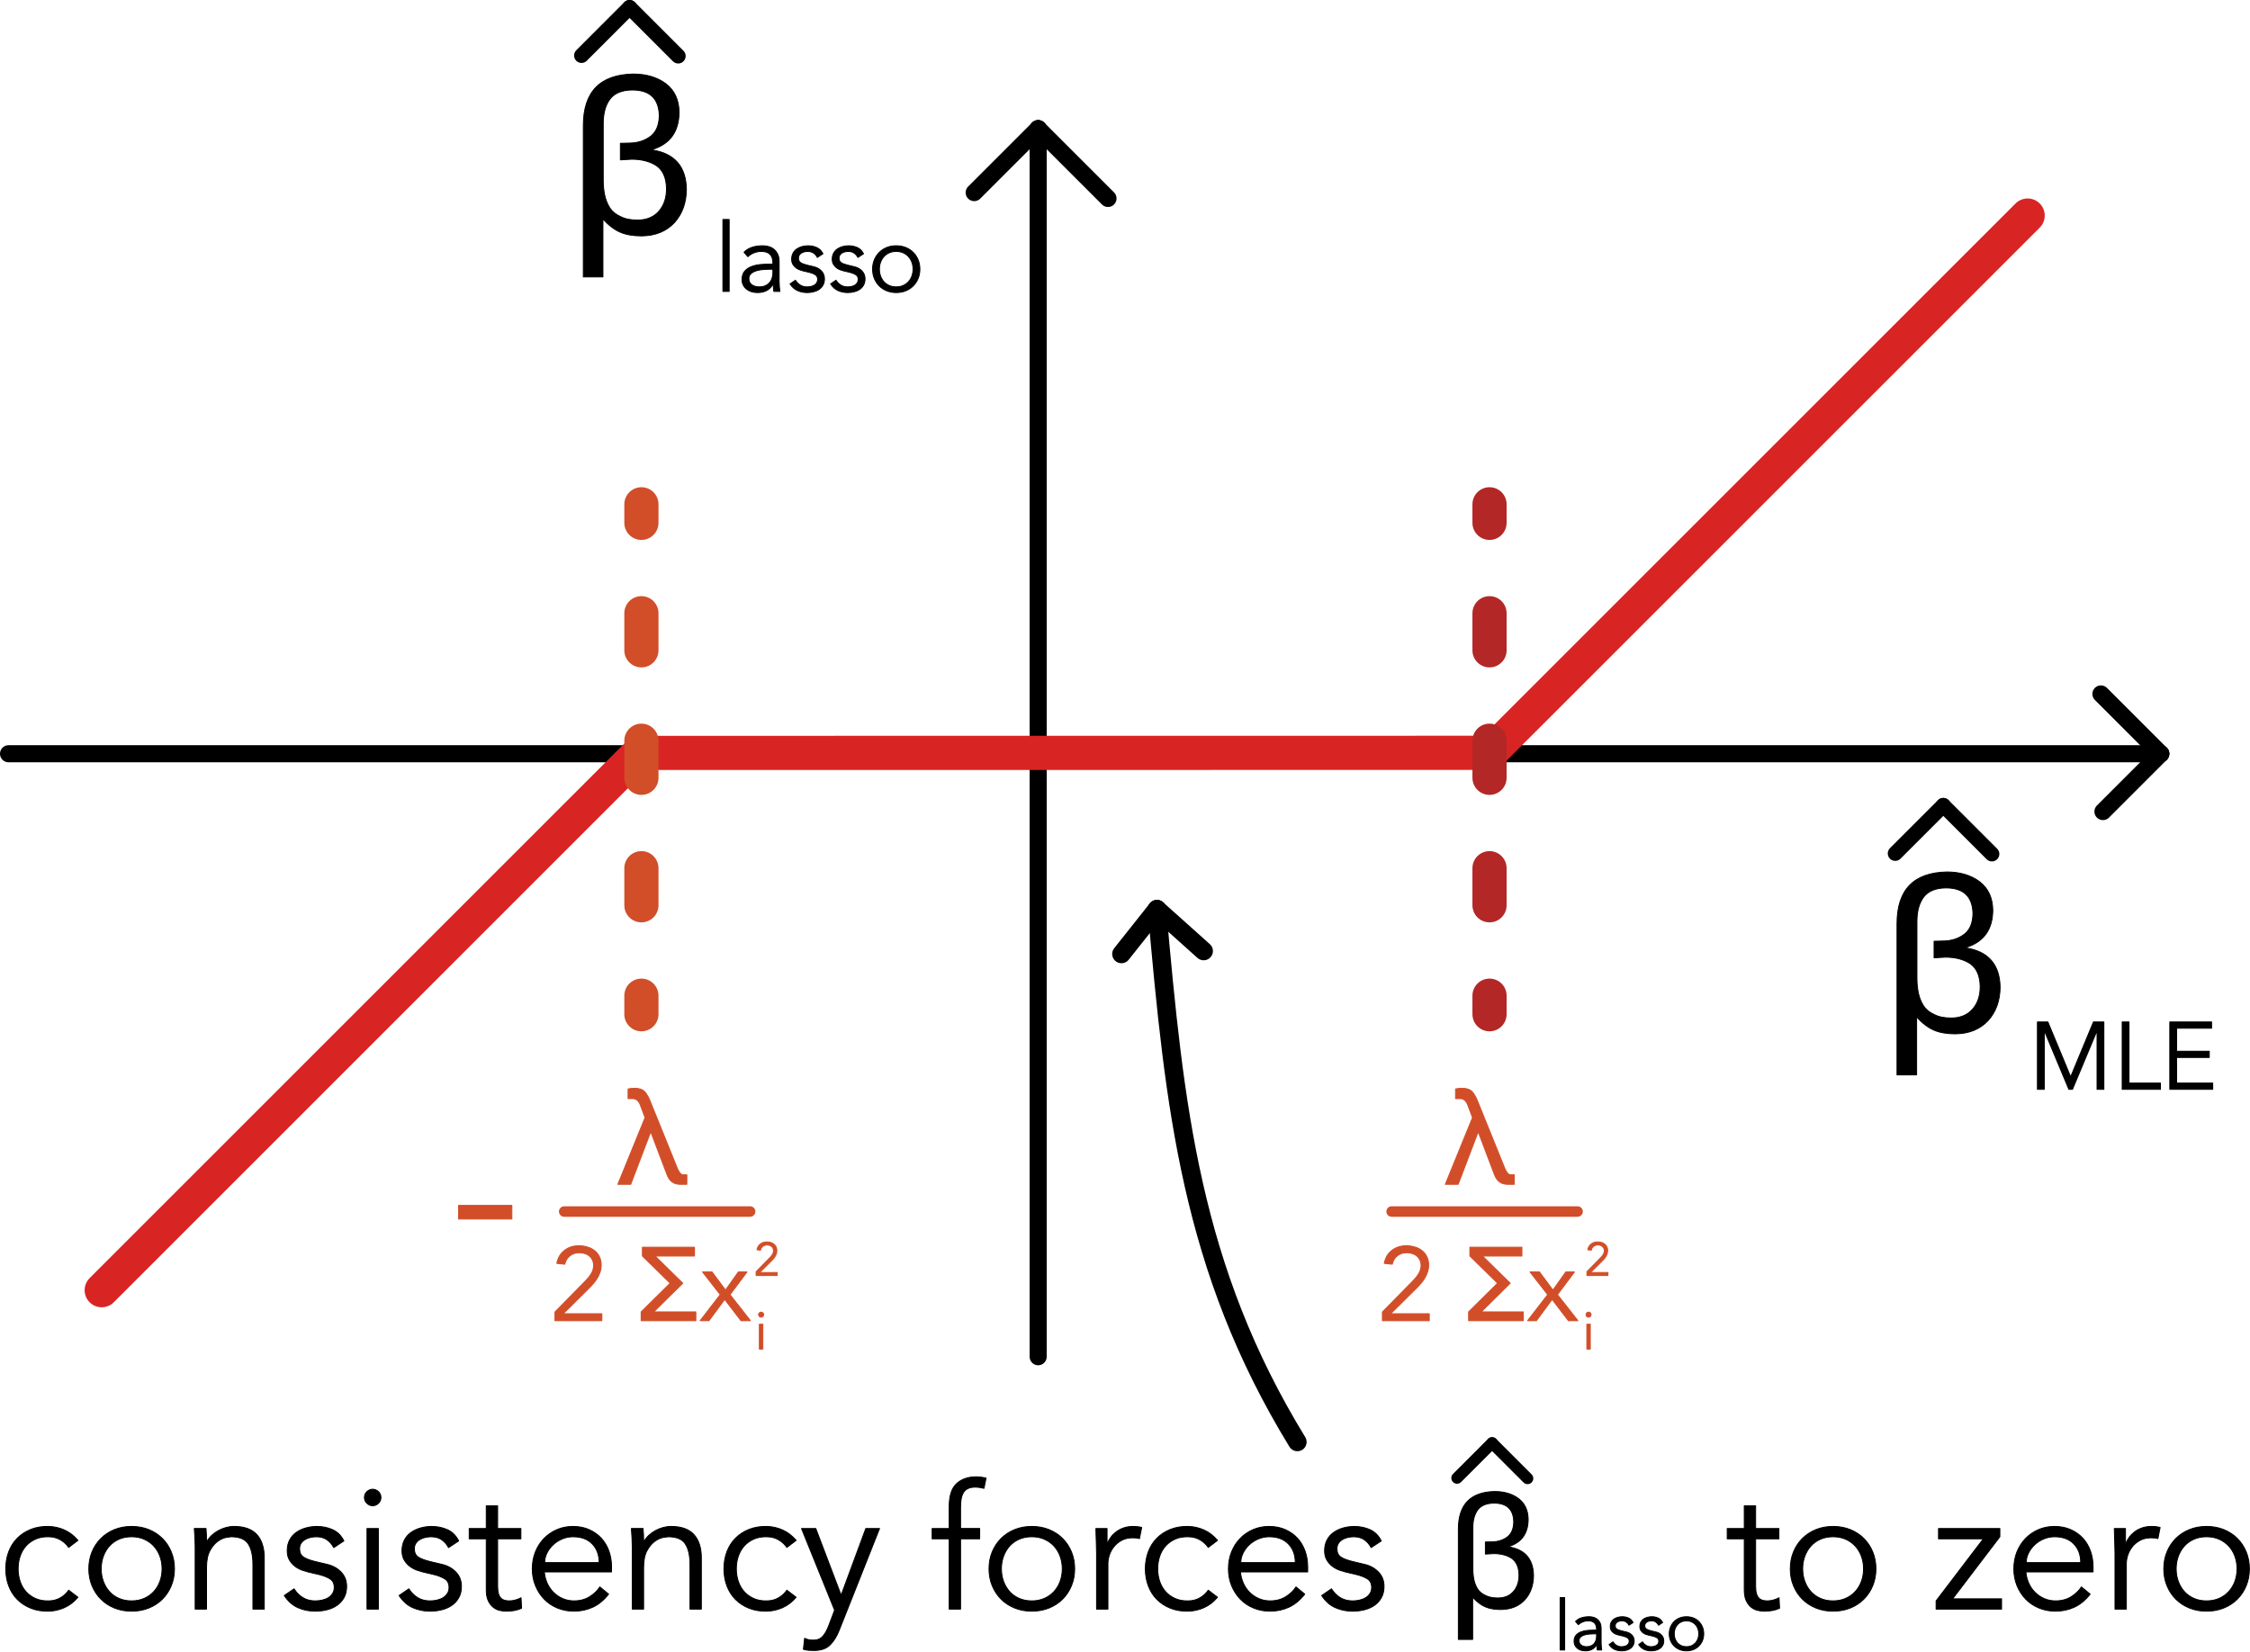 <?xml version="1.0" encoding="UTF-8" standalone="no"?>
<!DOCTYPE svg PUBLIC "-//W3C//DTD SVG 1.1//EN" "http://www.w3.org/Graphics/SVG/1.1/DTD/svg11.dtd">
<svg width="100%" height="100%" viewBox="0 0 2480 1821" version="1.1" xmlns="http://www.w3.org/2000/svg" xmlns:xlink="http://www.w3.org/1999/xlink" xml:space="preserve" xmlns:serif="http://www.serif.com/" style="fill-rule:evenodd;clip-rule:evenodd;stroke-linecap:round;stroke-linejoin:round;stroke-miterlimit:1.5;">
    <path d="M1144.29,1495.79l-0,-1353.97" style="fill:none;stroke:black;stroke-width:18.84px;"/>
    <path d="M1144.29,141.818l-70.509,70.509" style="fill:none;stroke:black;stroke-width:18.84px;"/>
    <path d="M1144.29,141.818l76.963,76.963" style="fill:none;stroke:black;stroke-width:18.84px;"/>
    <path d="M9.418,831.007l2372.24,-0" style="fill:none;stroke:black;stroke-width:18.84px;"/>
    <path d="M2381.65,831.007l-65.955,-65.955" style="fill:none;stroke:black;stroke-width:18.84px;"/>
    <path d="M2381.65,831.007l-63.732,63.731" style="fill:none;stroke:black;stroke-width:18.84px;"/>
    <path d="M112.105,1422.42l592.339,-592.339" style="fill:none;stroke:rgb(217,36,36);stroke-width:37.67px;"/>
    <path d="M1642.57,829.988l592.339,-592.339" style="fill:none;stroke:rgb(217,36,36);stroke-width:37.67px;"/>
    <path d="M704.444,830.083l938.121,-0.095" style="fill:none;stroke:rgb(217,36,36);stroke-width:37.67px;"/>
    <path d="M2112.55,1185.05l-21.612,0l-0,-166.717c-0,-37.286 18.326,-56.286 54.979,-56.998c14.408,-0 26.401,3.562 35.98,10.687c9.578,7.362 14.447,17.851 14.605,31.467c-0.158,21.375 -10.054,35.07 -29.686,41.086l-0,0.475c24.778,3.879 37.365,18.366 37.761,43.461c-0.158,14.803 -4.552,26.994 -13.181,36.573c-8.945,9.658 -21.018,14.566 -36.217,14.725c-9.262,-0 -17.06,-1.346 -23.393,-4.038c-6.491,-2.77 -12.903,-7.639 -19.236,-14.605l-0,63.884Zm0.356,-106.276c-0,5.699 0.554,11.162 1.662,16.386c1.108,4.988 2.969,9.579 5.581,13.775c2.771,4.116 6.65,7.283 11.637,9.5c4.908,2.612 11.162,3.918 18.762,3.918c10.212,0 18.168,-3.325 23.868,-9.974c5.462,-6.334 8.193,-14.527 8.193,-24.581c-0.158,-11.953 -3.879,-20.463 -11.162,-25.53c-7.283,-4.67 -16.347,-7.006 -27.193,-7.006c-4.116,0.159 -8.272,0.396 -12.468,0.713l0,-18.287c3.563,-0 6.967,-0.079 10.212,-0.238c9.104,-0.158 16.822,-2.651 23.156,-7.48c6.174,-4.75 9.341,-12.39 9.499,-22.918c-0.475,-18.762 -10.449,-28.143 -29.924,-28.143c-11.241,0.159 -19.355,3.483 -24.342,9.975c-4.988,6.65 -7.481,15.635 -7.481,26.955l-0,62.935Z" style="fill-rule:nonzero;stroke:black;stroke-width:1px;stroke-linecap:butt;stroke-miterlimit:2;"/>
    <path d="M664.56,305.332l-21.611,0l-0,-166.718c-0,-37.286 18.326,-56.285 54.978,-56.997c14.408,-0 26.401,3.562 35.98,10.687c9.579,7.362 14.447,17.851 14.606,31.467c-0.159,21.374 -10.054,35.069 -29.686,41.086l-0,0.475c24.778,3.879 37.365,18.366 37.76,43.46c-0.158,14.804 -4.551,26.995 -13.18,36.574c-8.946,9.658 -21.018,14.566 -36.217,14.724c-9.263,0 -17.06,-1.346 -23.393,-4.037c-6.492,-2.771 -12.904,-7.639 -19.237,-14.606l0,63.885Zm0.356,-106.277c0,5.7 0.555,11.162 1.663,16.387c1.108,4.987 2.968,9.579 5.581,13.775c2.771,4.116 6.65,7.283 11.637,9.499c4.908,2.613 11.162,3.919 18.762,3.919c10.212,-0 18.167,-3.325 23.867,-9.975c5.463,-6.333 8.194,-14.526 8.194,-24.58c-0.159,-11.954 -3.879,-20.464 -11.162,-25.53c-7.283,-4.671 -16.348,-7.006 -27.193,-7.006c-4.116,0.158 -8.273,0.396 -12.468,0.712l-0,-18.286c3.562,-0 6.966,-0.08 10.212,-0.238c9.104,-0.158 16.822,-2.652 23.155,-7.481c6.175,-4.75 9.341,-12.389 9.5,-22.918c-0.475,-18.761 -10.45,-28.142 -29.924,-28.142c-11.241,0.158 -19.355,3.483 -24.343,9.974c-4.987,6.65 -7.481,15.635 -7.481,26.956l0,62.934Z" style="fill-rule:nonzero;stroke:black;stroke-width:1px;stroke-linecap:butt;stroke-miterlimit:2;"/>
    <path d="M1623.19,1807.48l-15.757,-0l0,-121.554c0,-27.185 13.362,-41.037 40.085,-41.556c10.505,-0 19.249,2.597 26.233,7.792c6.984,5.367 10.533,13.015 10.649,22.942c-0.116,15.584 -7.33,25.569 -21.644,29.956l-0,0.346c18.065,2.828 27.242,13.391 27.531,31.687c-0.115,10.793 -3.319,19.682 -9.61,26.666c-6.522,7.041 -15.324,10.62 -26.406,10.735c-6.753,0 -12.438,-0.981 -17.055,-2.943c-4.733,-2.02 -9.408,-5.57 -14.026,-10.649l0,46.578Zm0.26,-77.486c-0,4.156 0.404,8.138 1.212,11.947c0.808,3.637 2.164,6.984 4.069,10.043c2.02,3.002 4.848,5.31 8.485,6.926c3.578,1.905 8.138,2.857 13.679,2.857c7.445,0 13.246,-2.424 17.402,-7.272c3.982,-4.617 5.973,-10.591 5.973,-17.921c-0.115,-8.716 -2.828,-14.92 -8.138,-18.614c-5.31,-3.406 -11.919,-5.108 -19.826,-5.108c-3.001,0.115 -6.031,0.288 -9.09,0.519l-0,-13.333c2.597,0 5.079,-0.057 7.445,-0.173c6.638,-0.115 12.265,-1.933 16.883,-5.454c4.502,-3.463 6.81,-9.033 6.926,-16.709c-0.347,-13.679 -7.619,-20.519 -21.818,-20.519c-8.195,0.115 -14.112,2.54 -17.748,7.272c-3.636,4.849 -5.454,11.4 -5.454,19.653l-0,45.886Z" style="fill-rule:nonzero;stroke:black;stroke-width:1px;stroke-linecap:butt;stroke-miterlimit:2;"/>
    <path d="M2088.96,940.907l52.982,-52.983" style="fill:none;stroke:black;stroke-width:16.42px;"/>
    <path d="M640.976,61.191l52.983,-52.983" style="fill:none;stroke:black;stroke-width:16.42px;"/>
    <path d="M1606,1629.47l38.63,-38.629" style="fill:none;stroke:black;stroke-width:12.66px;"/>
    <path d="M2141.94,887.924l53.582,53.582" style="fill:none;stroke:black;stroke-width:16.42px;"/>
    <path d="M693.959,8.208l53.581,53.581" style="fill:none;stroke:black;stroke-width:16.42px;"/>
    <path d="M1644.63,1590.85l39.066,39.066" style="fill:none;stroke:black;stroke-width:12.66px;"/>
    <path d="M2282.33,1187.17l25.084,-60.453l11.545,0l-0,74.307l-7.557,-0l0,-64.231l-0.21,-0l-26.867,64.231l-3.989,-0l-26.868,-64.231l-0.21,-0l0,64.231l-7.556,-0l-0,-74.307l11.545,0l25.083,60.453Z" style="fill-rule:nonzero;stroke:black;stroke-width:1px;stroke-linecap:butt;stroke-miterlimit:2;"/>
    <path d="M2346.67,1194.09l34.634,-0l0,6.927l-42.191,-0l-0,-74.307l7.557,0l-0,67.38Z" style="fill-rule:nonzero;stroke:black;stroke-width:1px;stroke-linecap:butt;stroke-miterlimit:2;"/>
    <path d="M2399.15,1194.09l39.777,-0l0,6.927l-47.334,-0l0,-74.307l46.075,0l-0,6.927l-38.518,-0l-0,25.294l35.999,-0l-0,6.926l-35.999,0l-0,28.233Z" style="fill-rule:nonzero;stroke:black;stroke-width:1px;stroke-linecap:butt;stroke-miterlimit:2;"/>
    <rect x="796.775" y="241.96" width="6.927" height="79.344" style="fill-rule:nonzero;stroke:black;stroke-width:1px;stroke-linecap:butt;stroke-miterlimit:2;"/>
    <path d="M848.307,296.85c-1.749,0 -3.936,0.088 -6.56,0.263c-2.624,0.175 -5.143,0.594 -7.556,1.259c-2.414,0.665 -4.478,1.697 -6.193,3.096c-1.714,1.4 -2.571,3.324 -2.571,5.773c0,1.609 0.332,2.991 0.997,4.145c0.665,1.155 1.557,2.099 2.676,2.834c1.12,0.735 2.362,1.259 3.726,1.574c1.365,0.315 2.746,0.473 4.146,0.473c2.519,-0 4.705,-0.42 6.559,-1.26c1.855,-0.839 3.411,-1.976 4.671,-3.411c1.259,-1.434 2.186,-3.113 2.781,-5.038c0.595,-1.924 0.892,-3.97 0.892,-6.139l0,-3.569l-3.568,0Zm3.568,-5.667l0,-1.26c0,-8.466 -4.198,-12.699 -12.594,-12.699c-5.738,0 -10.74,1.924 -15.008,5.773l-4.199,-4.933c4.618,-4.758 11.545,-7.137 20.781,-7.137c2.379,-0 4.67,0.35 6.875,1.05c2.204,0.699 4.11,1.766 5.719,3.201c1.61,1.434 2.904,3.236 3.884,5.405c0.979,2.169 1.469,4.758 1.469,7.766l0,21.935c0,1.889 0.087,3.866 0.262,5.93c0.175,2.064 0.368,3.761 0.578,5.09l-6.717,0c-0.21,-1.189 -0.368,-2.484 -0.473,-3.883c-0.105,-1.399 -0.157,-2.764 -0.157,-4.093l-0.21,-0c-2.029,3.288 -4.425,5.65 -7.189,7.084c-2.764,1.435 -6.14,2.152 -10.128,2.152c-2.169,-0 -4.268,-0.298 -6.297,-0.892c-2.029,-0.595 -3.831,-1.505 -5.405,-2.729c-1.575,-1.225 -2.834,-2.729 -3.779,-4.513c-0.944,-1.784 -1.417,-3.866 -1.417,-6.245c0,-3.988 1.032,-7.119 3.097,-9.393c2.064,-2.274 4.652,-3.971 7.766,-5.09c3.114,-1.12 6.437,-1.819 9.971,-2.099c3.533,-0.28 6.769,-0.42 9.708,-0.42l3.463,-0Z" style="fill-rule:nonzero;stroke:black;stroke-width:1px;stroke-linecap:butt;stroke-miterlimit:2;"/>
    <path d="M900.888,283.836c-1.049,-2.029 -2.449,-3.638 -4.198,-4.828c-1.749,-1.189 -3.883,-1.784 -6.402,-1.784c-1.19,0 -2.397,0.14 -3.621,0.42c-1.224,0.28 -2.326,0.717 -3.306,1.312c-0.98,0.595 -1.767,1.347 -2.361,2.256c-0.595,0.91 -0.893,2.029 -0.893,3.359c0,2.309 0.805,3.988 2.414,5.038c1.61,1.049 4.024,1.959 7.242,2.728l7.032,1.68c3.428,0.769 6.28,2.326 8.554,4.67c2.274,2.344 3.411,5.265 3.411,8.764c-0,2.658 -0.543,4.95 -1.627,6.874c-1.085,1.924 -2.519,3.498 -4.303,4.723c-1.784,1.224 -3.831,2.116 -6.14,2.676c-2.309,0.56 -4.653,0.84 -7.032,0.84c-3.778,-0 -7.294,-0.717 -10.548,-2.152c-3.253,-1.434 -6.034,-3.9 -8.343,-7.399l5.982,-4.093c1.399,2.239 3.166,4.023 5.3,5.353c2.134,1.329 4.671,1.994 7.609,1.994c1.4,-0 2.799,-0.158 4.198,-0.473c1.4,-0.315 2.642,-0.804 3.726,-1.469c1.085,-0.665 1.959,-1.522 2.624,-2.571c0.665,-1.05 0.997,-2.274 0.997,-3.674c0,-2.449 -0.91,-4.215 -2.729,-5.3c-1.819,-1.084 -4.023,-1.941 -6.612,-2.571l-6.717,-1.574c-0.839,-0.21 -1.976,-0.56 -3.411,-1.05c-1.434,-0.49 -2.833,-1.224 -4.198,-2.204c-1.364,-0.98 -2.536,-2.256 -3.516,-3.831c-0.979,-1.574 -1.469,-3.516 -1.469,-5.825c-0,-2.519 0.507,-4.723 1.522,-6.612c1.014,-1.889 2.379,-3.428 4.093,-4.618c1.714,-1.189 3.656,-2.081 5.825,-2.676c2.169,-0.595 4.408,-0.892 6.717,-0.892c3.428,-0 6.612,0.665 9.55,1.994c2.939,1.329 5.213,3.603 6.822,6.822l-6.192,4.093Z" style="fill-rule:nonzero;stroke:black;stroke-width:1px;stroke-linecap:butt;stroke-miterlimit:2;"/>
    <path d="M945.598,283.836c-1.049,-2.029 -2.449,-3.638 -4.198,-4.828c-1.749,-1.189 -3.883,-1.784 -6.402,-1.784c-1.19,0 -2.397,0.14 -3.621,0.42c-1.224,0.28 -2.326,0.717 -3.306,1.312c-0.98,0.595 -1.767,1.347 -2.361,2.256c-0.595,0.91 -0.893,2.029 -0.893,3.359c0,2.309 0.805,3.988 2.414,5.038c1.61,1.049 4.024,1.959 7.242,2.728l7.032,1.68c3.428,0.769 6.28,2.326 8.554,4.67c2.274,2.344 3.411,5.265 3.411,8.764c-0,2.658 -0.543,4.95 -1.627,6.874c-1.085,1.924 -2.519,3.498 -4.303,4.723c-1.784,1.224 -3.831,2.116 -6.14,2.676c-2.309,0.56 -4.653,0.84 -7.032,0.84c-3.778,-0 -7.294,-0.717 -10.548,-2.152c-3.253,-1.434 -6.034,-3.9 -8.343,-7.399l5.982,-4.093c1.399,2.239 3.166,4.023 5.3,5.353c2.134,1.329 4.67,1.994 7.609,1.994c1.4,-0 2.799,-0.158 4.198,-0.473c1.4,-0.315 2.642,-0.804 3.726,-1.469c1.085,-0.665 1.959,-1.522 2.624,-2.571c0.665,-1.05 0.997,-2.274 0.997,-3.674c-0,-2.449 -0.91,-4.215 -2.729,-5.3c-1.819,-1.084 -4.023,-1.941 -6.612,-2.571l-6.717,-1.574c-0.839,-0.21 -1.976,-0.56 -3.411,-1.05c-1.434,-0.49 -2.834,-1.224 -4.198,-2.204c-1.364,-0.98 -2.536,-2.256 -3.516,-3.831c-0.979,-1.574 -1.469,-3.516 -1.469,-5.825c-0,-2.519 0.507,-4.723 1.522,-6.612c1.014,-1.889 2.379,-3.428 4.093,-4.618c1.714,-1.189 3.656,-2.081 5.825,-2.676c2.169,-0.595 4.408,-0.892 6.717,-0.892c3.428,-0 6.612,0.665 9.55,1.994c2.939,1.329 5.213,3.603 6.822,6.822l-6.192,4.093Z" style="fill-rule:nonzero;stroke:black;stroke-width:1px;stroke-linecap:butt;stroke-miterlimit:2;"/>
    <path d="M1006.37,296.745c-0,-2.728 -0.437,-5.282 -1.312,-7.661c-0.875,-2.379 -2.117,-4.443 -3.726,-6.192c-1.609,-1.75 -3.551,-3.131 -5.825,-4.146c-2.274,-1.015 -4.845,-1.522 -7.714,-1.522c-2.869,0 -5.44,0.507 -7.714,1.522c-2.274,1.015 -4.198,2.396 -5.772,4.146c-1.575,1.749 -2.799,3.813 -3.674,6.192c-0.874,2.379 -1.312,4.933 -1.312,7.661c0,2.729 0.438,5.283 1.312,7.662c0.875,2.379 2.099,4.443 3.674,6.192c1.574,1.749 3.498,3.131 5.772,4.146c2.274,1.014 4.845,1.522 7.714,1.522c2.869,-0 5.44,-0.508 7.714,-1.522c2.274,-1.015 4.216,-2.397 5.825,-4.146c1.609,-1.749 2.851,-3.813 3.726,-6.192c0.875,-2.379 1.312,-4.933 1.312,-7.662Zm7.556,0c0,3.709 -0.647,7.137 -1.941,10.286c-1.295,3.148 -3.096,5.877 -5.405,8.186c-2.309,2.309 -5.056,4.111 -8.239,5.405c-3.184,1.295 -6.7,1.942 -10.548,1.942c-3.778,-0 -7.259,-0.647 -10.443,-1.942c-3.183,-1.294 -5.929,-3.096 -8.238,-5.405c-2.309,-2.309 -4.111,-5.038 -5.406,-8.186c-1.294,-3.149 -1.941,-6.577 -1.941,-10.286c-0,-3.708 0.647,-7.136 1.941,-10.285c1.295,-3.149 3.097,-5.877 5.406,-8.186c2.309,-2.309 5.055,-4.111 8.238,-5.405c3.184,-1.295 6.665,-1.942 10.443,-1.942c3.848,-0 7.364,0.647 10.548,1.942c3.183,1.294 5.93,3.096 8.239,5.405c2.309,2.309 4.11,5.037 5.405,8.186c1.294,3.149 1.941,6.577 1.941,10.285Z" style="fill-rule:nonzero;stroke:black;stroke-width:1px;stroke-linecap:butt;stroke-miterlimit:2;"/>
    <rect x="1719.59" y="1761.27" width="5.05" height="57.85" style="fill-rule:nonzero;stroke:black;stroke-width:1px;stroke-linecap:butt;stroke-miterlimit:2;"/>
    <path d="M1757.16,1801.29c-1.275,-0 -2.869,0.064 -4.782,0.191c-1.913,0.128 -3.75,0.434 -5.51,0.918c-1.76,0.485 -3.265,1.238 -4.514,2.258c-1.25,1.02 -1.875,2.423 -1.875,4.209c-0,1.173 0.242,2.18 0.727,3.022c0.484,0.842 1.135,1.53 1.951,2.066c0.816,0.536 1.722,0.918 2.716,1.148c0.995,0.23 2.003,0.344 3.023,0.344c1.837,0 3.431,-0.306 4.783,-0.918c1.351,-0.612 2.487,-1.441 3.405,-2.487c0.918,-1.046 1.594,-2.27 2.028,-3.673c0.433,-1.403 0.65,-2.895 0.65,-4.476l0,-2.602l-2.602,-0Zm2.602,-4.132l0,-0.918c0,-6.173 -3.061,-9.259 -9.182,-9.259c-4.184,-0 -7.831,1.402 -10.943,4.208l-3.061,-3.596c3.367,-3.469 8.417,-5.204 15.151,-5.204c1.735,0 3.406,0.255 5.012,0.765c1.607,0.511 2.998,1.289 4.171,2.334c1.173,1.046 2.117,2.36 2.831,3.941c0.714,1.582 1.071,3.469 1.071,5.663l0,15.993c0,1.377 0.064,2.818 0.192,4.323c0.127,1.505 0.268,2.742 0.421,3.711l-4.898,0c-0.153,-0.867 -0.268,-1.811 -0.344,-2.831c-0.077,-1.02 -0.115,-2.015 -0.115,-2.984l-0.153,-0c-1.479,2.397 -3.227,4.119 -5.242,5.165c-2.015,1.046 -4.476,1.569 -7.384,1.569c-1.581,-0 -3.112,-0.217 -4.591,-0.651c-1.48,-0.433 -2.793,-1.097 -3.941,-1.989c-1.148,-0.893 -2.066,-1.99 -2.755,-3.291c-0.688,-1.301 -1.033,-2.818 -1.033,-4.553c0,-2.908 0.753,-5.19 2.258,-6.848c1.505,-1.658 3.392,-2.895 5.662,-3.712c2.27,-0.816 4.693,-1.326 7.27,-1.53c2.576,-0.204 4.935,-0.306 7.078,-0.306l2.525,-0Z" style="fill-rule:nonzero;stroke:black;stroke-width:1px;stroke-linecap:butt;stroke-miterlimit:2;"/>
    <path d="M1795.5,1791.8c-0.765,-1.479 -1.785,-2.652 -3.061,-3.52c-1.275,-0.867 -2.831,-1.3 -4.667,-1.3c-0.868,-0 -1.748,0.102 -2.64,0.306c-0.893,0.204 -1.697,0.523 -2.411,0.956c-0.714,0.434 -1.288,0.982 -1.721,1.645c-0.434,0.664 -0.651,1.48 -0.651,2.449c0,1.683 0.587,2.908 1.76,3.673c1.173,0.765 2.933,1.428 5.28,1.99l5.127,1.224c2.5,0.561 4.578,1.696 6.236,3.405c1.658,1.709 2.487,3.839 2.487,6.39c0,1.938 -0.395,3.609 -1.186,5.012c-0.79,1.403 -1.836,2.55 -3.137,3.443c-1.301,0.893 -2.793,1.543 -4.477,1.951c-1.683,0.408 -3.392,0.613 -5.126,0.613c-2.755,-0 -5.319,-0.523 -7.691,-1.569c-2.372,-1.046 -4.4,-2.844 -6.083,-5.395l4.361,-2.984c1.021,1.632 2.309,2.933 3.865,3.902c1.556,0.97 3.405,1.454 5.548,1.454c1.02,0 2.04,-0.114 3.06,-0.344c1.021,-0.23 1.926,-0.587 2.717,-1.071c0.791,-0.485 1.428,-1.11 1.913,-1.875c0.485,-0.765 0.727,-1.658 0.727,-2.678c-0,-1.786 -0.663,-3.074 -1.99,-3.865c-1.326,-0.79 -2.933,-1.415 -4.821,-1.874l-4.897,-1.148c-0.612,-0.153 -1.441,-0.408 -2.487,-0.765c-1.046,-0.358 -2.066,-0.893 -3.061,-1.607c-0.994,-0.715 -1.849,-1.646 -2.563,-2.793c-0.714,-1.148 -1.071,-2.564 -1.071,-4.247c-0,-1.837 0.369,-3.444 1.109,-4.821c0.74,-1.377 1.735,-2.5 2.984,-3.367c1.25,-0.867 2.666,-1.518 4.247,-1.951c1.582,-0.434 3.214,-0.651 4.898,-0.651c2.499,0 4.821,0.485 6.963,1.454c2.143,0.969 3.801,2.627 4.974,4.974l-4.515,2.984Z" style="fill-rule:nonzero;stroke:black;stroke-width:1px;stroke-linecap:butt;stroke-miterlimit:2;"/>
    <path d="M1828.1,1791.8c-0.765,-1.479 -1.785,-2.652 -3.061,-3.52c-1.275,-0.867 -2.831,-1.3 -4.667,-1.3c-0.868,-0 -1.748,0.102 -2.64,0.306c-0.893,0.204 -1.697,0.523 -2.411,0.956c-0.714,0.434 -1.288,0.982 -1.722,1.645c-0.433,0.664 -0.65,1.48 -0.65,2.449c0,1.683 0.587,2.908 1.76,3.673c1.173,0.765 2.933,1.428 5.28,1.99l5.127,1.224c2.5,0.561 4.578,1.696 6.236,3.405c1.658,1.709 2.487,3.839 2.487,6.39c0,1.938 -0.395,3.609 -1.186,5.012c-0.791,1.403 -1.836,2.55 -3.137,3.443c-1.301,0.893 -2.793,1.543 -4.477,1.951c-1.683,0.408 -3.392,0.613 -5.127,0.613c-2.754,-0 -5.318,-0.523 -7.69,-1.569c-2.372,-1.046 -4.4,-2.844 -6.083,-5.395l4.361,-2.984c1.021,1.632 2.309,2.933 3.865,3.902c1.556,0.97 3.405,1.454 5.547,1.454c1.021,0 2.041,-0.114 3.061,-0.344c1.021,-0.23 1.926,-0.587 2.717,-1.071c0.79,-0.485 1.428,-1.11 1.913,-1.875c0.484,-0.765 0.727,-1.658 0.727,-2.678c-0,-1.786 -0.663,-3.074 -1.99,-3.865c-1.326,-0.79 -2.933,-1.415 -4.821,-1.874l-4.897,-1.148c-0.612,-0.153 -1.441,-0.408 -2.487,-0.765c-1.046,-0.358 -2.066,-0.893 -3.061,-1.607c-0.995,-0.715 -1.849,-1.646 -2.563,-2.793c-0.714,-1.148 -1.071,-2.564 -1.071,-4.247c-0,-1.837 0.369,-3.444 1.109,-4.821c0.74,-1.377 1.735,-2.5 2.984,-3.367c1.25,-0.867 2.666,-1.518 4.247,-1.951c1.582,-0.434 3.214,-0.651 4.898,-0.651c2.499,0 4.82,0.485 6.963,1.454c2.143,0.969 3.801,2.627 4.974,4.974l-4.515,2.984Z" style="fill-rule:nonzero;stroke:black;stroke-width:1px;stroke-linecap:butt;stroke-miterlimit:2;"/>
    <path d="M1872.4,1801.22c-0,-1.989 -0.319,-3.851 -0.957,-5.586c-0.637,-1.734 -1.543,-3.239 -2.716,-4.514c-1.174,-1.276 -2.589,-2.283 -4.247,-3.023c-1.658,-0.74 -3.533,-1.109 -5.624,-1.109c-2.092,-0 -3.967,0.369 -5.625,1.109c-1.658,0.74 -3.061,1.747 -4.208,3.023c-1.148,1.275 -2.041,2.78 -2.679,4.514c-0.637,1.735 -0.956,3.597 -0.956,5.586c-0,1.99 0.319,3.852 0.956,5.586c0.638,1.735 1.531,3.24 2.679,4.515c1.147,1.276 2.55,2.283 4.208,3.023c1.658,0.739 3.533,1.109 5.625,1.109c2.091,0 3.966,-0.37 5.624,-1.109c1.658,-0.74 3.073,-1.747 4.247,-3.023c1.173,-1.275 2.079,-2.78 2.716,-4.515c0.638,-1.734 0.957,-3.596 0.957,-5.586Zm5.509,0c0,2.704 -0.472,5.204 -1.415,7.499c-0.944,2.296 -2.258,4.286 -3.941,5.969c-1.684,1.684 -3.686,2.997 -6.007,3.941c-2.321,0.944 -4.885,1.416 -7.69,1.416c-2.755,-0 -5.293,-0.472 -7.614,-1.416c-2.321,-0.944 -4.324,-2.257 -6.007,-3.941c-1.684,-1.683 -2.997,-3.673 -3.941,-5.969c-0.944,-2.295 -1.416,-4.795 -1.416,-7.499c0,-2.703 0.472,-5.203 1.416,-7.499c0.944,-2.295 2.257,-4.285 3.941,-5.968c1.683,-1.684 3.686,-2.997 6.007,-3.941c2.321,-0.944 4.859,-1.416 7.614,-1.416c2.805,0 5.369,0.472 7.69,1.416c2.321,0.944 4.323,2.257 6.007,3.941c1.683,1.683 2.997,3.673 3.941,5.968c0.943,2.296 1.415,4.796 1.415,7.499Z" style="fill-rule:nonzero;stroke:black;stroke-width:1px;stroke-linecap:butt;stroke-miterlimit:2;"/>
    <path d="M1622.95,555.986c0,-10.395 8.44,-18.834 18.835,-18.834c10.394,0 18.834,8.439 18.834,18.834l-0,20.444c-0,10.394 -8.44,18.834 -18.834,18.834c-10.395,-0 -18.835,-8.44 -18.835,-18.834l0,-20.444Zm0,120.105c0,-10.395 8.44,-18.835 18.835,-18.835c10.394,0 18.834,8.44 18.834,18.835l-0,40.886c-0,10.394 -8.44,18.834 -18.834,18.834c-10.395,-0 -18.835,-8.44 -18.835,-18.834l0,-40.886Zm0,140.547c0,-10.395 8.44,-18.834 18.835,-18.834c10.394,-0 18.834,8.439 18.834,18.834l-0,40.886c-0,10.395 -8.44,18.834 -18.834,18.834c-10.395,0 -18.835,-8.439 -18.835,-18.834l0,-40.886Zm0,140.547c0,-10.395 8.44,-18.834 18.835,-18.834c10.394,-0 18.834,8.439 18.834,18.834l-0,40.886c-0,10.395 -8.44,18.834 -18.834,18.834c-10.395,0 -18.835,-8.439 -18.835,-18.834l0,-40.886Zm0,140.546c0,-10.395 8.44,-18.834 18.835,-18.834c10.394,-0 18.834,8.439 18.834,18.834l-0,20.443c-0,10.395 -8.44,18.835 -18.834,18.835c-10.395,-0 -18.835,-8.44 -18.835,-18.835l0,-20.443Z" style="fill:rgb(179,39,39);"/>
    <path d="M706.975,555.986l0,562.188" style="fill:none;"/>
    <path d="M688.141,555.986c0,-10.395 8.44,-18.834 18.834,-18.834c10.395,0 18.835,8.439 18.835,18.834l-0,20.444c-0,10.394 -8.44,18.834 -18.835,18.834c-10.394,-0 -18.834,-8.44 -18.834,-18.834l0,-20.444Zm0,120.105c0,-10.395 8.44,-18.835 18.834,-18.835c10.395,0 18.835,8.44 18.835,18.835l-0,40.886c-0,10.394 -8.44,18.834 -18.835,18.834c-10.394,-0 -18.834,-8.44 -18.834,-18.834l0,-40.886Zm0,140.547c0,-10.395 8.44,-18.834 18.834,-18.834c10.395,-0 18.835,8.439 18.835,18.834l-0,40.886c-0,10.395 -8.44,18.834 -18.835,18.834c-10.394,0 -18.834,-8.439 -18.834,-18.834l0,-40.886Zm0,140.547c0,-10.395 8.44,-18.834 18.834,-18.834c10.395,-0 18.835,8.439 18.835,18.834l-0,40.886c-0,10.395 -8.44,18.834 -18.835,18.834c-10.394,0 -18.834,-8.439 -18.834,-18.834l0,-40.886Zm0,140.546c0,-10.395 8.44,-18.834 18.834,-18.834c10.395,-0 18.835,8.439 18.835,18.834l-0,20.443c-0,10.395 -8.44,18.835 -18.835,18.835c-10.394,-0 -18.834,-8.44 -18.834,-18.835l0,-20.443Z" style="fill:rgb(209,78,41);"/>
    <path d="M692.279,1200.58c1.952,-0.524 4.38,-0.786 7.283,-0.786c4.951,0 8.665,1.286 11.14,3.856c2.428,2.619 4.713,6.856 6.855,12.711l29.492,72.837c0.714,1.428 1.547,2.785 2.5,4.07c0.999,1.286 2.285,1.928 3.856,1.928l3.642,0l-0,10.497l-7.498,0c-6.998,0 -11.807,-3.618 -14.425,-10.854l-17.852,-47.058l-22.065,57.912l-14.211,0l29.992,-73.551l-5.284,-14.067c-1.857,-4.761 -4.785,-7.046 -8.784,-6.855l-4.641,-0l-0,-10.64Z" style="fill:rgb(209,78,41);fill-rule:nonzero;stroke:rgb(209,78,41);stroke-width:1px;stroke-linecap:butt;stroke-miterlimit:2;"/>
    <path d="M1604.31,1200.58c1.952,-0.524 4.38,-0.786 7.284,-0.786c4.951,0 8.664,1.286 11.14,3.856c2.428,2.619 4.713,6.856 6.855,12.711l29.492,72.837c0.714,1.428 1.547,2.785 2.499,4.07c1,1.286 2.285,1.928 3.856,1.928l3.642,0l-0,10.497l-7.498,0c-6.998,0 -11.806,-3.618 -14.425,-10.854l-17.852,-47.058l-22.065,57.912l-14.21,0l29.991,-73.551l-5.284,-14.067c-1.857,-4.761 -4.784,-7.046 -8.783,-6.855l-4.642,-0l0,-10.64Z" style="fill:rgb(209,78,41);fill-rule:nonzero;stroke:rgb(209,78,41);stroke-width:1px;stroke-linecap:butt;stroke-miterlimit:2;"/>
    <path d="M826.822,1335.7l-204.958,0" style="fill:none;stroke:rgb(209,78,41);stroke-width:11.56px;"/>
    <path d="M1738.85,1335.7l-204.957,0" style="fill:none;stroke:rgb(209,78,41);stroke-width:11.56px;"/>
    <g transform="matrix(1,0,0,1,-487.624,-379.779)">
        <g transform="matrix(114.602,0,0,114.602,1093.86,1835.76)">
            <path d="M0.498,-0l-0.45,-0l0,-0.083l0.282,-0.287c0.011,-0.011 0.021,-0.022 0.032,-0.034c0.011,-0.012 0.02,-0.025 0.029,-0.038c0.009,-0.013 0.016,-0.027 0.021,-0.042c0.005,-0.015 0.008,-0.03 0.008,-0.046c-0,-0.019 -0.004,-0.037 -0.011,-0.052c-0.007,-0.015 -0.016,-0.028 -0.029,-0.039c-0.013,-0.011 -0.027,-0.019 -0.044,-0.024c-0.017,-0.006 -0.034,-0.009 -0.053,-0.009c-0.036,0 -0.067,0.01 -0.092,0.03c-0.025,0.02 -0.042,0.047 -0.049,0.081l-0.076,-0.008c0.01,-0.053 0.034,-0.094 0.073,-0.124c0.038,-0.03 0.084,-0.045 0.139,-0.045c0.029,0 0.056,0.004 0.081,0.012c0.026,0.007 0.049,0.019 0.068,0.034c0.02,0.015 0.036,0.035 0.047,0.058c0.012,0.023 0.018,0.049 0.018,0.08c-0,0.027 -0.004,0.052 -0.013,0.075c-0.008,0.023 -0.019,0.044 -0.032,0.064c-0.013,0.02 -0.029,0.039 -0.046,0.057c-0.017,0.018 -0.034,0.036 -0.052,0.053l-0.223,0.221l0.372,0l-0,0.066Z" style="fill:rgb(209,78,41);fill-rule:nonzero;stroke:rgb(209,78,41);stroke-width:0.01px;stroke-linecap:butt;stroke-miterlimit:2;"/>
        </g>
        <g transform="matrix(114.602,0,0,114.602,1189.44,1835.76)">
            <path d="M0.043,-0.084l0.279,-0.276l-0.267,-0.262l0,-0.084l0.5,-0l0,0.084l-0.38,-0l0.267,0.262l-0.279,0.276l0.405,0l-0,0.084l-0.525,0l-0,-0.084Z" style="fill:rgb(209,78,41);fill-rule:nonzero;stroke:rgb(209,78,41);stroke-width:0.01px;stroke-linecap:butt;stroke-miterlimit:2;"/>
        </g>
        <g transform="matrix(114.602,0,0,114.602,1259.44,1835.76)">
            <path d="M0.193,-0.25l-0.17,-0.218l0.09,-0l0.13,0.175l0.124,-0.175l0.082,-0l-0.163,0.218l0.196,0.25l-0.09,-0l-0.157,-0.205l-0.151,0.205l-0.084,-0l0.193,-0.25Z" style="fill:rgb(209,78,41);fill-rule:nonzero;stroke:rgb(209,78,41);stroke-width:0.01px;stroke-linecap:butt;stroke-miterlimit:2;"/>
        </g>
    </g>
    <g transform="matrix(1,0,0,1,424.404,-379.779)">
        <g transform="matrix(114.602,0,0,114.602,1093.86,1835.76)">
            <path d="M0.498,-0l-0.45,-0l0,-0.083l0.282,-0.287c0.011,-0.011 0.021,-0.022 0.032,-0.034c0.011,-0.012 0.02,-0.025 0.029,-0.038c0.009,-0.013 0.016,-0.027 0.021,-0.042c0.005,-0.015 0.008,-0.03 0.008,-0.046c-0,-0.019 -0.004,-0.037 -0.011,-0.052c-0.007,-0.015 -0.016,-0.028 -0.029,-0.039c-0.013,-0.011 -0.027,-0.019 -0.044,-0.024c-0.017,-0.006 -0.034,-0.009 -0.053,-0.009c-0.036,0 -0.067,0.01 -0.092,0.03c-0.025,0.02 -0.042,0.047 -0.049,0.081l-0.076,-0.008c0.01,-0.053 0.034,-0.094 0.073,-0.124c0.038,-0.03 0.084,-0.045 0.139,-0.045c0.029,0 0.056,0.004 0.081,0.012c0.026,0.007 0.049,0.019 0.068,0.034c0.02,0.015 0.036,0.035 0.047,0.058c0.012,0.023 0.018,0.049 0.018,0.08c-0,0.027 -0.004,0.052 -0.013,0.075c-0.008,0.023 -0.019,0.044 -0.032,0.064c-0.013,0.02 -0.029,0.039 -0.046,0.057c-0.017,0.018 -0.034,0.036 -0.052,0.053l-0.223,0.221l0.372,0l-0,0.066Z" style="fill:rgb(209,78,41);fill-rule:nonzero;stroke:rgb(209,78,41);stroke-width:0.01px;stroke-linecap:butt;stroke-miterlimit:2;"/>
        </g>
        <g transform="matrix(114.602,0,0,114.602,1189.44,1835.76)">
            <path d="M0.043,-0.084l0.279,-0.276l-0.267,-0.262l0,-0.084l0.5,-0l0,0.084l-0.38,-0l0.267,0.262l-0.279,0.276l0.405,0l-0,0.084l-0.525,0l-0,-0.084Z" style="fill:rgb(209,78,41);fill-rule:nonzero;stroke:rgb(209,78,41);stroke-width:0.01px;stroke-linecap:butt;stroke-miterlimit:2;"/>
        </g>
        <g transform="matrix(114.602,0,0,114.602,1259.44,1835.76)">
            <path d="M0.193,-0.25l-0.17,-0.218l0.09,-0l0.13,0.175l0.124,-0.175l0.082,-0l-0.163,0.218l0.196,0.25l-0.09,-0l-0.157,-0.205l-0.151,0.205l-0.084,-0l0.193,-0.25Z" style="fill:rgb(209,78,41);fill-rule:nonzero;stroke:rgb(209,78,41);stroke-width:0.01px;stroke-linecap:butt;stroke-miterlimit:2;"/>
        </g>
    </g>
    <path d="M841.733,1449.38c-0,0.82 -0.293,1.494 -0.879,2.022c-0.586,0.527 -1.23,0.79 -1.934,0.79c-0.703,0 -1.347,-0.263 -1.933,-0.79c-0.586,-0.528 -0.879,-1.202 -0.879,-2.022c0,-0.82 0.293,-1.494 0.879,-2.021c0.586,-0.528 1.23,-0.791 1.933,-0.791c0.704,-0 1.348,0.263 1.934,0.791c0.586,0.527 0.879,1.201 0.879,2.021Zm-0.879,37.967l-3.867,-0l-0,-27.421l3.867,0l-0,27.421Z" style="fill:rgb(209,78,41);fill-rule:nonzero;stroke:rgb(209,78,41);stroke-width:1px;stroke-linecap:butt;stroke-miterlimit:2;"/>
    <path d="M1753.76,1449.38c0,0.82 -0.293,1.494 -0.879,2.022c-0.586,0.527 -1.23,0.79 -1.933,0.79c-0.703,0 -1.348,-0.263 -1.934,-0.79c-0.585,-0.528 -0.878,-1.202 -0.878,-2.022c-0,-0.82 0.293,-1.494 0.878,-2.021c0.586,-0.528 1.231,-0.791 1.934,-0.791c0.703,-0 1.347,0.263 1.933,0.791c0.586,0.527 0.879,1.201 0.879,2.021Zm-0.879,37.967l-3.867,-0l0,-27.421l3.867,0l0,27.421Z" style="fill:rgb(209,78,41);fill-rule:nonzero;stroke:rgb(209,78,41);stroke-width:1px;stroke-linecap:butt;stroke-miterlimit:2;"/>
    <rect x="505.441" y="1328.91" width="58.79" height="15.098" style="fill:rgb(209,78,41);fill-rule:nonzero;stroke:rgb(209,78,41);stroke-width:1px;stroke-linecap:butt;stroke-miterlimit:2;"/>
    <path d="M75.668,1706.05c-2.153,-3.293 -5.161,-6.079 -9.024,-8.359c-3.863,-2.28 -8.264,-3.419 -13.203,-3.419c-5.192,-0.127 -9.847,0.696 -13.963,2.469c-4.116,1.773 -7.63,4.243 -10.543,7.409c-2.913,3.166 -5.129,6.934 -6.649,11.303c-1.52,4.37 -2.28,9.087 -2.28,14.153c0,5.066 0.76,9.784 2.28,14.153c1.52,4.369 3.736,8.137 6.649,11.303c2.913,3.166 6.427,5.636 10.543,7.409c4.116,1.773 8.771,2.596 13.963,2.47c4.939,-0 9.34,-1.14 13.203,-3.42c3.863,-2.28 6.871,-5.066 9.024,-8.359l10.258,7.789c-4.432,5.193 -9.435,9.024 -15.008,11.493c-5.572,2.47 -11.398,3.768 -17.477,3.895c-7.219,0.127 -13.741,-0.982 -19.567,-3.325c-5.826,-2.343 -10.796,-5.604 -14.912,-9.783c-4.117,-4.179 -7.251,-9.15 -9.404,-14.913c-2.153,-5.762 -3.23,-12 -3.23,-18.712c0,-6.712 1.077,-12.95 3.23,-18.712c2.153,-5.762 5.287,-10.733 9.404,-14.913c4.116,-4.179 9.086,-7.44 14.912,-9.783c5.826,-2.343 12.348,-3.451 19.567,-3.325c6.079,0.127 11.905,1.425 17.477,3.895c5.573,2.469 10.576,6.3 15.008,11.493l-10.258,7.789Z" style="fill-rule:nonzero;stroke:black;stroke-width:1px;stroke-linecap:butt;stroke-miterlimit:2;"/>
    <path d="M178.632,1729.6c-0,-4.939 -0.792,-9.562 -2.375,-13.868c-1.583,-4.306 -3.831,-8.042 -6.744,-11.208c-2.913,-3.166 -6.427,-5.668 -10.543,-7.504c-4.116,-1.836 -8.77,-2.754 -13.963,-2.754c-5.192,-0 -9.847,0.918 -13.963,2.754c-4.116,1.836 -7.599,4.338 -10.448,7.504c-2.85,3.166 -5.066,6.902 -6.649,11.208c-1.583,4.306 -2.375,8.929 -2.375,13.868c0,4.939 0.792,9.562 2.375,13.868c1.583,4.306 3.799,8.042 6.649,11.208c2.849,3.166 6.332,5.668 10.448,7.504c4.116,1.836 8.771,2.755 13.963,2.755c5.193,-0 9.847,-0.919 13.963,-2.755c4.116,-1.836 7.63,-4.338 10.543,-7.504c2.913,-3.166 5.161,-6.902 6.744,-11.208c1.583,-4.306 2.375,-8.929 2.375,-13.868Zm13.678,0c-0,6.712 -1.172,12.918 -3.515,18.617c-2.343,5.699 -5.604,10.639 -9.783,14.818c-4.18,4.179 -9.15,7.44 -14.913,9.783c-5.762,2.343 -12.126,3.515 -19.092,3.515c-6.839,-0 -13.14,-1.172 -18.902,-3.515c-5.762,-2.343 -10.733,-5.604 -14.913,-9.783c-4.179,-4.179 -7.44,-9.119 -9.783,-14.818c-2.343,-5.699 -3.515,-11.905 -3.515,-18.617c0,-6.712 1.172,-12.918 3.515,-18.617c2.343,-5.699 5.604,-10.638 9.783,-14.818c4.18,-4.179 9.151,-7.44 14.913,-9.783c5.762,-2.343 12.063,-3.515 18.902,-3.515c6.966,0 13.33,1.172 19.092,3.515c5.763,2.343 10.733,5.604 14.913,9.783c4.179,4.18 7.44,9.119 9.783,14.818c2.343,5.699 3.515,11.905 3.515,18.617Z" style="fill-rule:nonzero;stroke:black;stroke-width:1px;stroke-linecap:butt;stroke-miterlimit:2;"/>
    <path d="M227.074,1685.15c0.254,2.406 0.412,4.781 0.475,7.124c0.064,2.343 0.095,4.717 0.095,7.124l0.38,-0c1.393,-2.407 3.166,-4.623 5.319,-6.649c2.153,-2.027 4.56,-3.768 7.219,-5.224c2.66,-1.457 5.478,-2.597 8.454,-3.42c2.976,-0.823 5.921,-1.235 8.834,-1.235c11.398,0 19.82,3.008 25.266,9.024c5.446,6.016 8.168,14.596 8.168,25.741l0,56.421l-12.538,0l0,-49.202c0,-9.879 -1.709,-17.446 -5.129,-22.702c-3.419,-5.256 -9.752,-7.883 -18.997,-7.883c-0.633,-0 -2.406,0.253 -5.319,0.759c-2.913,0.507 -5.984,1.9 -9.214,4.18c-3.229,2.279 -6.11,5.699 -8.643,10.258c-2.533,4.559 -3.8,10.892 -3.8,18.997l0,45.593l-12.538,0l0,-69.339c0,-2.406 -0.095,-5.446 -0.285,-9.119c-0.19,-3.672 -0.411,-7.155 -0.665,-10.448l12.918,-0Z" style="fill-rule:nonzero;stroke:black;stroke-width:1px;stroke-linecap:butt;stroke-miterlimit:2;"/>
    <path d="M367.843,1706.24c-1.9,-3.673 -4.433,-6.586 -7.599,-8.739c-3.166,-2.153 -7.029,-3.229 -11.588,-3.229c-2.153,-0 -4.338,0.253 -6.554,0.759c-2.217,0.507 -4.211,1.299 -5.984,2.375c-1.774,1.077 -3.198,2.438 -4.275,4.084c-1.076,1.647 -1.615,3.673 -1.615,6.079c0,4.18 1.457,7.219 4.37,9.119c2.913,1.9 7.282,3.546 13.108,4.939l12.728,3.04c6.206,1.393 11.366,4.211 15.482,8.454c4.116,4.242 6.174,9.53 6.174,15.862c0,4.813 -0.981,8.96 -2.944,12.443c-1.963,3.483 -4.559,6.333 -7.789,8.549c-3.229,2.216 -6.934,3.831 -11.113,4.844c-4.18,1.013 -8.422,1.52 -12.728,1.52c-6.839,-0 -13.203,-1.298 -19.092,-3.895c-5.889,-2.596 -10.924,-7.06 -15.103,-13.392l10.828,-7.409c2.533,4.052 5.731,7.282 9.594,9.688c3.863,2.406 8.454,3.61 13.773,3.61c2.533,-0 5.066,-0.285 7.599,-0.855c2.533,-0.57 4.781,-1.457 6.744,-2.66c1.963,-1.203 3.546,-2.754 4.749,-4.654c1.203,-1.9 1.805,-4.116 1.805,-6.649c-0,-4.433 -1.647,-7.631 -4.94,-9.594c-3.293,-1.963 -7.282,-3.514 -11.968,-4.654l-12.158,-2.849c-1.52,-0.38 -3.578,-1.014 -6.174,-1.9c-2.596,-0.887 -5.129,-2.216 -7.599,-3.99c-2.469,-1.773 -4.591,-4.084 -6.364,-6.933c-1.773,-2.85 -2.659,-6.364 -2.659,-10.544c-0,-4.559 0.918,-8.549 2.754,-11.968c1.837,-3.419 4.306,-6.206 7.409,-8.359c3.103,-2.153 6.617,-3.767 10.543,-4.844c3.926,-1.076 7.979,-1.615 12.158,-1.615c6.206,0 11.969,1.203 17.288,3.61c5.319,2.406 9.435,6.522 12.348,12.348l-11.208,7.409Z" style="fill-rule:nonzero;stroke:black;stroke-width:1px;stroke-linecap:butt;stroke-miterlimit:2;"/>
    <path d="M419.895,1650.95c-0,2.66 -0.95,4.844 -2.85,6.554c-1.9,1.71 -3.989,2.565 -6.269,2.565c-2.28,-0 -4.369,-0.855 -6.269,-2.565c-1.9,-1.71 -2.85,-3.894 -2.85,-6.554c0,-2.659 0.95,-4.844 2.85,-6.554c1.9,-1.71 3.989,-2.564 6.269,-2.564c2.28,-0 4.369,0.854 6.269,2.564c1.9,1.71 2.85,3.895 2.85,6.554Zm-2.85,123.101l-12.538,0l-0,-88.906l12.538,-0l0,88.906Z" style="fill-rule:nonzero;stroke:black;stroke-width:1px;stroke-linecap:butt;stroke-miterlimit:2;"/>
    <path d="M494.363,1706.24c-1.9,-3.673 -4.433,-6.586 -7.599,-8.739c-3.166,-2.153 -7.029,-3.229 -11.588,-3.229c-2.153,-0 -4.338,0.253 -6.554,0.759c-2.216,0.507 -4.211,1.299 -5.984,2.375c-1.773,1.077 -3.198,2.438 -4.274,4.084c-1.077,1.647 -1.615,3.673 -1.615,6.079c-0,4.18 1.456,7.219 4.369,9.119c2.913,1.9 7.282,3.546 13.108,4.939l12.728,3.04c6.206,1.393 11.367,4.211 15.483,8.454c4.116,4.242 6.174,9.53 6.174,15.862c-0,4.813 -0.982,8.96 -2.945,12.443c-1.963,3.483 -4.559,6.333 -7.788,8.549c-3.23,2.216 -6.934,3.831 -11.114,4.844c-4.179,1.013 -8.422,1.52 -12.728,1.52c-6.839,-0 -13.203,-1.298 -19.092,-3.895c-5.889,-2.596 -10.923,-7.06 -15.102,-13.392l10.828,-7.409c2.533,4.052 5.731,7.282 9.593,9.688c3.863,2.406 8.454,3.61 13.773,3.61c2.533,-0 5.066,-0.285 7.599,-0.855c2.533,-0.57 4.781,-1.457 6.744,-2.66c1.963,-1.203 3.546,-2.754 4.749,-4.654c1.203,-1.9 1.805,-4.116 1.805,-6.649c0,-4.433 -1.646,-7.631 -4.939,-9.594c-3.293,-1.963 -7.282,-3.514 -11.968,-4.654l-12.158,-2.849c-1.52,-0.38 -3.578,-1.014 -6.175,-1.9c-2.596,-0.887 -5.129,-2.216 -7.598,-3.99c-2.47,-1.773 -4.591,-4.084 -6.364,-6.933c-1.773,-2.85 -2.66,-6.364 -2.66,-10.544c0,-4.559 0.918,-8.549 2.755,-11.968c1.836,-3.419 4.306,-6.206 7.408,-8.359c3.103,-2.153 6.618,-3.767 10.544,-4.844c3.926,-1.076 7.979,-1.615 12.158,-1.615c6.206,0 11.968,1.203 17.287,3.61c5.319,2.406 9.435,6.522 12.348,12.348l-11.208,7.409Z" style="fill-rule:nonzero;stroke:black;stroke-width:1px;stroke-linecap:butt;stroke-miterlimit:2;"/>
    <path d="M574.151,1696.55l-25.646,0l-0,52.432c-0,3.293 0.316,5.984 0.95,8.074c0.633,2.09 1.519,3.704 2.659,4.844c1.14,1.14 2.501,1.931 4.085,2.375c1.583,0.443 3.324,0.665 5.224,0.665c2.153,-0 4.369,-0.317 6.649,-0.95c2.279,-0.633 4.369,-1.457 6.269,-2.47l0.57,11.588c-4.686,2.153 -10.322,3.23 -16.908,3.23c-2.406,-0 -4.907,-0.317 -7.504,-0.95c-2.596,-0.633 -4.97,-1.836 -7.123,-3.609c-2.153,-1.773 -3.927,-4.18 -5.32,-7.219c-1.393,-3.04 -2.089,-7.029 -2.089,-11.968l-0,-56.042l-18.807,0l-0,-11.398l18.807,-0l-0,-25.076l12.538,-0l-0,25.076l25.646,-0l-0,11.398Z" style="fill-rule:nonzero;stroke:black;stroke-width:1px;stroke-linecap:butt;stroke-miterlimit:2;"/>
    <path d="M660.397,1722.76c0,-8.485 -2.532,-15.356 -7.598,-20.612c-5.066,-5.256 -12.158,-7.883 -21.277,-7.883c-4.053,-0 -7.979,0.791 -11.778,2.374c-3.8,1.583 -7.124,3.705 -9.974,6.364c-2.849,2.66 -5.129,5.699 -6.839,9.119c-1.709,3.419 -2.564,6.965 -2.564,10.638l60.03,0Zm-60.41,10.259c0.38,4.432 1.456,8.612 3.229,12.538c1.773,3.926 4.116,7.313 7.029,10.163c2.913,2.85 6.269,5.098 10.069,6.744c3.799,1.646 7.915,2.47 12.348,2.47c6.712,-0 12.506,-1.552 17.382,-4.655c4.876,-3.103 8.58,-6.68 11.113,-10.733l9.689,7.979c-5.319,6.712 -11.177,11.525 -17.572,14.438c-6.396,2.912 -13.267,4.369 -20.612,4.369c-6.586,-0 -12.697,-1.172 -18.332,-3.515c-5.636,-2.343 -10.48,-5.604 -14.533,-9.783c-4.053,-4.179 -7.251,-9.119 -9.594,-14.818c-2.343,-5.699 -3.514,-11.905 -3.514,-18.617c-0,-6.712 1.14,-12.918 3.419,-18.617c2.28,-5.699 5.446,-10.638 9.499,-14.818c4.053,-4.179 8.802,-7.44 14.248,-9.783c5.445,-2.343 11.335,-3.515 17.667,-3.515c6.712,0 12.728,1.203 18.047,3.61c5.319,2.406 9.784,5.604 13.393,9.593c3.61,3.99 6.364,8.676 8.264,14.058c1.9,5.383 2.849,11.113 2.849,17.192l0,5.7l-74.088,-0Z" style="fill-rule:nonzero;stroke:black;stroke-width:1px;stroke-linecap:butt;stroke-miterlimit:2;"/>
    <path d="M708.84,1685.15c0.253,2.406 0.412,4.781 0.475,7.124c0.063,2.343 0.095,4.717 0.095,7.124l0.38,-0c1.393,-2.407 3.166,-4.623 5.319,-6.649c2.153,-2.027 4.559,-3.768 7.219,-5.224c2.66,-1.457 5.477,-2.597 8.454,-3.42c2.976,-0.823 5.92,-1.235 8.833,-1.235c11.398,0 19.821,3.008 25.266,9.024c5.446,6.016 8.169,14.596 8.169,25.741l0,56.421l-12.538,0l0,-49.202c0,-9.879 -1.71,-17.446 -5.129,-22.702c-3.42,-5.256 -9.752,-7.883 -18.997,-7.883c-0.633,-0 -2.407,0.253 -5.319,0.759c-2.913,0.507 -5.985,1.9 -9.214,4.18c-3.23,2.279 -6.111,5.699 -8.644,10.258c-2.533,4.559 -3.799,10.892 -3.799,18.997l-0,45.593l-12.538,0l-0,-69.339c-0,-2.406 -0.095,-5.446 -0.285,-9.119c-0.19,-3.672 -0.412,-7.155 -0.665,-10.448l12.918,-0Z" style="fill-rule:nonzero;stroke:black;stroke-width:1px;stroke-linecap:butt;stroke-miterlimit:2;"/>
    <path d="M867.276,1706.05c-2.153,-3.293 -5.161,-6.079 -9.024,-8.359c-3.863,-2.28 -8.264,-3.419 -13.203,-3.419c-5.193,-0.127 -9.847,0.696 -13.963,2.469c-4.116,1.773 -7.63,4.243 -10.543,7.409c-2.913,3.166 -5.129,6.934 -6.649,11.303c-1.52,4.37 -2.28,9.087 -2.28,14.153c0,5.066 0.76,9.784 2.28,14.153c1.52,4.369 3.736,8.137 6.649,11.303c2.913,3.166 6.427,5.636 10.543,7.409c4.116,1.773 8.77,2.596 13.963,2.47c4.939,-0 9.34,-1.14 13.203,-3.42c3.863,-2.28 6.871,-5.066 9.024,-8.359l10.258,7.789c-4.433,5.193 -9.435,9.024 -15.008,11.493c-5.572,2.47 -11.398,3.768 -17.477,3.895c-7.219,0.127 -13.741,-0.982 -19.567,-3.325c-5.826,-2.343 -10.797,-5.604 -14.913,-9.783c-4.116,-4.179 -7.25,-9.15 -9.403,-14.913c-2.153,-5.762 -3.23,-12 -3.23,-18.712c0,-6.712 1.077,-12.95 3.23,-18.712c2.153,-5.762 5.287,-10.733 9.403,-14.913c4.116,-4.179 9.087,-7.44 14.913,-9.783c5.826,-2.343 12.348,-3.451 19.567,-3.325c6.079,0.127 11.905,1.425 17.477,3.895c5.573,2.469 10.575,6.3 15.008,11.493l-10.258,7.789Z" style="fill-rule:nonzero;stroke:black;stroke-width:1px;stroke-linecap:butt;stroke-miterlimit:2;"/>
    <path d="M927.116,1758.67l27.166,-73.519l15.198,-0l-44.453,112.083c-2.66,6.839 -6.048,12.284 -10.164,16.337c-4.116,4.053 -10.037,6.079 -17.762,6.079c-1.9,0 -3.831,-0.063 -5.794,-0.19c-1.963,-0.126 -3.895,-0.506 -5.794,-1.14l1.33,-12.158c2.659,1.393 5.825,2.09 9.498,2.09c4.433,-0 7.915,-1.393 10.448,-4.179c2.533,-2.787 4.75,-6.713 6.649,-11.779l6.459,-17.097l-36.474,-90.046l15.768,-0l27.925,73.519Z" style="fill-rule:nonzero;stroke:black;stroke-width:1px;stroke-linecap:butt;stroke-miterlimit:2;"/>
    <path d="M1079.85,1696.55l-21.087,0l-0,77.508l-12.538,0l-0,-77.508l-18.807,0l-0,-11.398l18.807,-0l-0,-24.316c-0,-11.778 2.723,-20.169 8.169,-25.171c5.445,-5.003 12.664,-7.504 21.656,-7.504c1.773,-0 3.578,0.126 5.414,0.38c1.837,0.253 3.642,0.57 5.415,0.95l-2.28,11.398c-1.52,-0.38 -3.103,-0.697 -4.749,-0.95c-1.647,-0.253 -3.293,-0.38 -4.94,-0.38c-3.419,-0 -6.205,0.57 -8.358,1.71c-2.153,1.14 -3.8,2.754 -4.939,4.844c-1.14,2.09 -1.9,4.528 -2.28,7.314c-0.38,2.786 -0.57,5.762 -0.57,8.928l-0,22.797l21.087,-0l-0,11.398Z" style="fill-rule:nonzero;stroke:black;stroke-width:1px;stroke-linecap:butt;stroke-miterlimit:2;"/>
    <path d="M1170.85,1729.6c-0,-4.939 -0.792,-9.562 -2.375,-13.868c-1.583,-4.306 -3.831,-8.042 -6.744,-11.208c-2.913,-3.166 -6.427,-5.668 -10.543,-7.504c-4.116,-1.836 -8.771,-2.754 -13.963,-2.754c-5.193,-0 -9.847,0.918 -13.963,2.754c-4.116,1.836 -7.599,4.338 -10.448,7.504c-2.85,3.166 -5.066,6.902 -6.649,11.208c-1.583,4.306 -2.375,8.929 -2.375,13.868c0,4.939 0.792,9.562 2.375,13.868c1.583,4.306 3.799,8.042 6.649,11.208c2.849,3.166 6.332,5.668 10.448,7.504c4.116,1.836 8.77,2.755 13.963,2.755c5.192,-0 9.847,-0.919 13.963,-2.755c4.116,-1.836 7.63,-4.338 10.543,-7.504c2.913,-3.166 5.161,-6.902 6.744,-11.208c1.583,-4.306 2.375,-8.929 2.375,-13.868Zm13.678,0c-0,6.712 -1.172,12.918 -3.515,18.617c-2.343,5.699 -5.604,10.639 -9.783,14.818c-4.18,4.179 -9.151,7.44 -14.913,9.783c-5.763,2.343 -12.127,3.515 -19.092,3.515c-6.839,-0 -13.14,-1.172 -18.902,-3.515c-5.763,-2.343 -10.734,-5.604 -14.913,-9.783c-4.179,-4.179 -7.44,-9.119 -9.783,-14.818c-2.343,-5.699 -3.515,-11.905 -3.515,-18.617c0,-6.712 1.172,-12.918 3.515,-18.617c2.343,-5.699 5.604,-10.638 9.783,-14.818c4.179,-4.179 9.15,-7.44 14.913,-9.783c5.762,-2.343 12.063,-3.515 18.902,-3.515c6.965,0 13.329,1.172 19.092,3.515c5.762,2.343 10.733,5.604 14.913,9.783c4.179,4.18 7.44,9.119 9.783,14.818c2.343,5.699 3.515,11.905 3.515,18.617Z" style="fill-rule:nonzero;stroke:black;stroke-width:1px;stroke-linecap:butt;stroke-miterlimit:2;"/>
    <path d="M1208.65,1712.89c-0,-3.926 -0.095,-7.916 -0.285,-11.968c-0.19,-4.053 -0.348,-9.309 -0.475,-15.768l12.348,-0l0,16.527l0.38,0c0.887,-2.406 2.153,-4.717 3.799,-6.934c1.647,-2.216 3.642,-4.211 5.984,-5.984c2.343,-1.773 5.066,-3.197 8.169,-4.274c3.103,-1.076 6.618,-1.615 10.544,-1.615c3.546,0 6.649,0.38 9.308,1.14l-2.469,12.348c-1.647,-0.633 -4.053,-0.95 -7.219,-0.95c-4.813,0 -8.929,0.919 -12.348,2.755c-3.42,1.836 -6.269,4.179 -8.549,7.029c-2.28,2.849 -3.958,5.921 -5.034,9.213c-1.077,3.293 -1.615,6.459 -1.615,9.499l-0,50.152l-12.538,0l-0,-61.17Z" style="fill-rule:nonzero;stroke:black;stroke-width:1px;stroke-linecap:butt;stroke-miterlimit:2;"/>
    <path d="M1331.75,1706.05c-2.153,-3.293 -5.161,-6.079 -9.024,-8.359c-3.863,-2.28 -8.264,-3.419 -13.203,-3.419c-5.192,-0.127 -9.847,0.696 -13.963,2.469c-4.116,1.773 -7.63,4.243 -10.543,7.409c-2.913,3.166 -5.129,6.934 -6.649,11.303c-1.52,4.37 -2.28,9.087 -2.28,14.153c0,5.066 0.76,9.784 2.28,14.153c1.52,4.369 3.736,8.137 6.649,11.303c2.913,3.166 6.427,5.636 10.543,7.409c4.116,1.773 8.771,2.596 13.963,2.47c4.939,-0 9.34,-1.14 13.203,-3.42c3.863,-2.28 6.871,-5.066 9.024,-8.359l10.258,7.789c-4.432,5.193 -9.435,9.024 -15.007,11.493c-5.573,2.47 -11.399,3.768 -17.478,3.895c-7.219,0.127 -13.741,-0.982 -19.567,-3.325c-5.825,-2.343 -10.796,-5.604 -14.912,-9.783c-4.116,-4.179 -7.251,-9.15 -9.404,-14.913c-2.153,-5.762 -3.229,-12 -3.229,-18.712c-0,-6.712 1.076,-12.95 3.229,-18.712c2.153,-5.762 5.288,-10.733 9.404,-14.913c4.116,-4.179 9.087,-7.44 14.912,-9.783c5.826,-2.343 12.348,-3.451 19.567,-3.325c6.079,0.127 11.905,1.425 17.478,3.895c5.572,2.469 10.575,6.3 15.007,11.493l-10.258,7.789Z" style="fill-rule:nonzero;stroke:black;stroke-width:1px;stroke-linecap:butt;stroke-miterlimit:2;"/>
    <path d="M1427.69,1722.76c0,-8.485 -2.533,-15.356 -7.599,-20.612c-5.066,-5.256 -12.158,-7.883 -21.277,-7.883c-4.052,-0 -7.978,0.791 -11.778,2.374c-3.799,1.583 -7.124,3.705 -9.973,6.364c-2.85,2.66 -5.129,5.699 -6.839,9.119c-1.71,3.419 -2.565,6.965 -2.565,10.638l60.031,0Zm-60.411,10.259c0.38,4.432 1.457,8.612 3.23,12.538c1.773,3.926 4.116,7.313 7.029,10.163c2.913,2.85 6.269,5.098 10.068,6.744c3.8,1.646 7.916,2.47 12.348,2.47c6.713,-0 12.507,-1.552 17.383,-4.655c4.876,-3.103 8.58,-6.68 11.113,-10.733l9.688,7.979c-5.319,6.712 -11.176,11.525 -17.572,14.438c-6.396,2.912 -13.266,4.369 -20.612,4.369c-6.585,-0 -12.696,-1.172 -18.332,-3.515c-5.636,-2.343 -10.48,-5.604 -14.533,-9.783c-4.052,-4.179 -7.25,-9.119 -9.593,-14.818c-2.343,-5.699 -3.515,-11.905 -3.515,-18.617c0,-6.712 1.14,-12.918 3.42,-18.617c2.28,-5.699 5.446,-10.638 9.498,-14.818c4.053,-4.179 8.802,-7.44 14.248,-9.783c5.446,-2.343 11.335,-3.515 17.667,-3.515c6.713,0 12.729,1.203 18.048,3.61c5.319,2.406 9.783,5.604 13.393,9.593c3.609,3.99 6.364,8.676 8.263,14.058c1.9,5.383 2.85,11.113 2.85,17.192l-0,5.7l-74.089,-0Z" style="fill-rule:nonzero;stroke:black;stroke-width:1px;stroke-linecap:butt;stroke-miterlimit:2;"/>
    <path d="M1511.28,1706.24c-1.9,-3.673 -4.433,-6.586 -7.599,-8.739c-3.166,-2.153 -7.029,-3.229 -11.588,-3.229c-2.153,-0 -4.338,0.253 -6.554,0.759c-2.216,0.507 -4.211,1.299 -5.984,2.375c-1.773,1.077 -3.198,2.438 -4.274,4.084c-1.077,1.647 -1.615,3.673 -1.615,6.079c-0,4.18 1.456,7.219 4.369,9.119c2.913,1.9 7.282,3.546 13.108,4.939l12.728,3.04c6.206,1.393 11.367,4.211 15.483,8.454c4.116,4.242 6.174,9.53 6.174,15.862c-0,4.813 -0.982,8.96 -2.945,12.443c-1.963,3.483 -4.559,6.333 -7.788,8.549c-3.23,2.216 -6.934,3.831 -11.114,4.844c-4.179,1.013 -8.422,1.52 -12.728,1.52c-6.839,-0 -13.203,-1.298 -19.092,-3.895c-5.889,-2.596 -10.923,-7.06 -15.102,-13.392l10.828,-7.409c2.533,4.052 5.731,7.282 9.593,9.688c3.863,2.406 8.454,3.61 13.773,3.61c2.533,-0 5.066,-0.285 7.599,-0.855c2.533,-0.57 4.781,-1.457 6.744,-2.66c1.963,-1.203 3.546,-2.754 4.749,-4.654c1.203,-1.9 1.805,-4.116 1.805,-6.649c0,-4.433 -1.646,-7.631 -4.939,-9.594c-3.293,-1.963 -7.282,-3.514 -11.968,-4.654l-12.158,-2.849c-1.52,-0.38 -3.578,-1.014 -6.175,-1.9c-2.596,-0.887 -5.129,-2.216 -7.598,-3.99c-2.47,-1.773 -4.591,-4.084 -6.364,-6.933c-1.773,-2.85 -2.66,-6.364 -2.66,-10.544c0,-4.559 0.918,-8.549 2.755,-11.968c1.836,-3.419 4.306,-6.206 7.408,-8.359c3.103,-2.153 6.618,-3.767 10.544,-4.844c3.926,-1.076 7.979,-1.615 12.158,-1.615c6.206,0 11.968,1.203 17.287,3.61c5.319,2.406 9.435,6.522 12.348,12.348l-11.208,7.409Z" style="fill-rule:nonzero;stroke:black;stroke-width:1px;stroke-linecap:butt;stroke-miterlimit:2;"/>
    <path d="M1960.75,1696.55l-25.646,0l-0,52.432c-0,3.293 0.316,5.984 0.95,8.074c0.633,2.09 1.519,3.704 2.659,4.844c1.14,1.14 2.501,1.931 4.084,2.375c1.584,0.443 3.325,0.665 5.225,0.665c2.153,-0 4.369,-0.317 6.649,-0.95c2.279,-0.633 4.369,-1.457 6.269,-2.47l0.57,11.588c-4.686,2.153 -10.322,3.23 -16.908,3.23c-2.406,-0 -4.907,-0.317 -7.504,-0.95c-2.596,-0.633 -4.971,-1.836 -7.124,-3.609c-2.153,-1.773 -3.926,-4.18 -5.319,-7.219c-1.393,-3.04 -2.089,-7.029 -2.089,-11.968l-0,-56.042l-18.807,0l-0,-11.398l18.807,-0l-0,-25.076l12.538,-0l-0,25.076l25.646,-0l-0,11.398Z" style="fill-rule:nonzero;stroke:black;stroke-width:1px;stroke-linecap:butt;stroke-miterlimit:2;"/>
    <path d="M2054.02,1729.6c0,-4.939 -0.791,-9.562 -2.374,-13.868c-1.583,-4.306 -3.831,-8.042 -6.744,-11.208c-2.913,-3.166 -6.428,-5.668 -10.544,-7.504c-4.116,-1.836 -8.77,-2.754 -13.962,-2.754c-5.193,-0 -9.847,0.918 -13.963,2.754c-4.116,1.836 -7.599,4.338 -10.449,7.504c-2.849,3.166 -5.066,6.902 -6.649,11.208c-1.583,4.306 -2.374,8.929 -2.374,13.868c-0,4.939 0.791,9.562 2.374,13.868c1.583,4.306 3.8,8.042 6.649,11.208c2.85,3.166 6.333,5.668 10.449,7.504c4.116,1.836 8.77,2.755 13.963,2.755c5.192,-0 9.846,-0.919 13.962,-2.755c4.116,-1.836 7.631,-4.338 10.544,-7.504c2.913,-3.166 5.161,-6.902 6.744,-11.208c1.583,-4.306 2.374,-8.929 2.374,-13.868Zm13.678,0c0,6.712 -1.171,12.918 -3.514,18.617c-2.343,5.699 -5.604,10.639 -9.784,14.818c-4.179,4.179 -9.15,7.44 -14.912,9.783c-5.763,2.343 -12.127,3.515 -19.092,3.515c-6.839,-0 -13.14,-1.172 -18.903,-3.515c-5.762,-2.343 -10.733,-5.604 -14.912,-9.783c-4.18,-4.179 -7.441,-9.119 -9.784,-14.818c-2.343,-5.699 -3.514,-11.905 -3.514,-18.617c-0,-6.712 1.171,-12.918 3.514,-18.617c2.343,-5.699 5.604,-10.638 9.784,-14.818c4.179,-4.179 9.15,-7.44 14.912,-9.783c5.763,-2.343 12.064,-3.515 18.903,-3.515c6.965,0 13.329,1.172 19.092,3.515c5.762,2.343 10.733,5.604 14.912,9.783c4.18,4.18 7.441,9.119 9.784,14.818c2.343,5.699 3.514,11.905 3.514,18.617Z" style="fill-rule:nonzero;stroke:black;stroke-width:1px;stroke-linecap:butt;stroke-miterlimit:2;"/>
    <path d="M2204.29,1694.27l-52.052,68.389l53.952,-0l-0,11.398l-72.189,0l-0,-9.118l52.052,-68.39l-49.392,0l-0,-11.398l67.629,-0l0,9.119Z" style="fill-rule:nonzero;stroke:black;stroke-width:1px;stroke-linecap:butt;stroke-miterlimit:2;"/>
    <path d="M2293.39,1722.76c0,-8.485 -2.533,-15.356 -7.598,-20.612c-5.066,-5.256 -12.159,-7.883 -21.277,-7.883c-4.053,-0 -7.979,0.791 -11.778,2.374c-3.8,1.583 -7.124,3.705 -9.974,6.364c-2.849,2.66 -5.129,5.699 -6.839,9.119c-1.71,3.419 -2.564,6.965 -2.564,10.638l60.03,0Zm-60.41,10.259c0.38,4.432 1.456,8.612 3.229,12.538c1.773,3.926 4.116,7.313 7.029,10.163c2.913,2.85 6.269,5.098 10.069,6.744c3.799,1.646 7.915,2.47 12.348,2.47c6.712,-0 12.506,-1.552 17.382,-4.655c4.876,-3.103 8.58,-6.68 11.113,-10.733l9.689,7.979c-5.319,6.712 -11.177,11.525 -17.573,14.438c-6.395,2.912 -13.266,4.369 -20.611,4.369c-6.586,-0 -12.697,-1.172 -18.333,-3.515c-5.635,-2.343 -10.48,-5.604 -14.532,-9.783c-4.053,-4.179 -7.251,-9.119 -9.594,-14.818c-2.343,-5.699 -3.514,-11.905 -3.514,-18.617c-0,-6.712 1.14,-12.918 3.419,-18.617c2.28,-5.699 5.446,-10.638 9.499,-14.818c4.052,-4.179 8.802,-7.44 14.248,-9.783c5.445,-2.343 11.334,-3.515 17.667,-3.515c6.712,0 12.728,1.203 18.047,3.61c5.319,2.406 9.784,5.604 13.393,9.593c3.609,3.99 6.364,8.676 8.264,14.058c1.899,5.383 2.849,11.113 2.849,17.192l0,5.7l-74.088,-0Z" style="fill-rule:nonzero;stroke:black;stroke-width:1px;stroke-linecap:butt;stroke-miterlimit:2;"/>
    <path d="M2331.19,1712.89c-0,-3.926 -0.095,-7.916 -0.285,-11.968c-0.19,-4.053 -0.349,-9.309 -0.475,-15.768l12.348,-0l-0,16.527l0.38,0c0.886,-2.406 2.153,-4.717 3.799,-6.934c1.647,-2.216 3.641,-4.211 5.984,-5.984c2.343,-1.773 5.066,-3.197 8.169,-4.274c3.103,-1.076 6.617,-1.615 10.543,-1.615c3.546,0 6.649,0.38 9.309,1.14l-2.47,12.348c-1.646,-0.633 -4.052,-0.95 -7.219,-0.95c-4.812,0 -8.928,0.919 -12.348,2.755c-3.419,1.836 -6.269,4.179 -8.548,7.029c-2.28,2.849 -3.958,5.921 -5.035,9.213c-1.076,3.293 -1.614,6.459 -1.614,9.499l-0,50.152l-12.538,0l-0,-61.17Z" style="fill-rule:nonzero;stroke:black;stroke-width:1px;stroke-linecap:butt;stroke-miterlimit:2;"/>
    <path d="M2465.69,1729.6c-0,-4.939 -0.792,-9.562 -2.375,-13.868c-1.583,-4.306 -3.831,-8.042 -6.744,-11.208c-2.913,-3.166 -6.427,-5.668 -10.543,-7.504c-4.116,-1.836 -8.771,-2.754 -13.963,-2.754c-5.193,-0 -9.847,0.918 -13.963,2.754c-4.116,1.836 -7.599,4.338 -10.448,7.504c-2.85,3.166 -5.066,6.902 -6.649,11.208c-1.583,4.306 -2.375,8.929 -2.375,13.868c0,4.939 0.792,9.562 2.375,13.868c1.583,4.306 3.799,8.042 6.649,11.208c2.849,3.166 6.332,5.668 10.448,7.504c4.116,1.836 8.77,2.755 13.963,2.755c5.192,-0 9.847,-0.919 13.963,-2.755c4.116,-1.836 7.63,-4.338 10.543,-7.504c2.913,-3.166 5.161,-6.902 6.744,-11.208c1.583,-4.306 2.375,-8.929 2.375,-13.868Zm13.678,0c-0,6.712 -1.172,12.918 -3.515,18.617c-2.343,5.699 -5.604,10.639 -9.783,14.818c-4.18,4.179 -9.151,7.44 -14.913,9.783c-5.762,2.343 -12.126,3.515 -19.092,3.515c-6.839,-0 -13.14,-1.172 -18.902,-3.515c-5.763,-2.343 -10.733,-5.604 -14.913,-9.783c-4.179,-4.179 -7.44,-9.119 -9.783,-14.818c-2.343,-5.699 -3.515,-11.905 -3.515,-18.617c0,-6.712 1.172,-12.918 3.515,-18.617c2.343,-5.699 5.604,-10.638 9.783,-14.818c4.18,-4.179 9.15,-7.44 14.913,-9.783c5.762,-2.343 12.063,-3.515 18.902,-3.515c6.966,0 13.33,1.172 19.092,3.515c5.762,2.343 10.733,5.604 14.913,9.783c4.179,4.18 7.44,9.119 9.783,14.818c2.343,5.699 3.515,11.905 3.515,18.617Z" style="fill-rule:nonzero;stroke:black;stroke-width:1px;stroke-linecap:butt;stroke-miterlimit:2;"/>
    <path d="M1429.98,1589.75c-117.486,-191.799 -135.336,-368.787 -154.748,-587.335" style="fill:none;stroke:black;stroke-width:20.41px;"/>
    <path d="M1275.23,1002.41l-39.151,49.327" style="fill:none;stroke:black;stroke-width:20.41px;"/>
    <path d="M1275.23,1002.41l51.461,46.091" style="fill:none;stroke:black;stroke-width:20.41px;"/>
    <path d="M856.589,1406.3l-23.203,0l0,-4.279l14.54,-14.798c0.55,-0.55 1.1,-1.135 1.65,-1.754c0.55,-0.618 1.049,-1.271 1.496,-1.959c0.446,-0.687 0.807,-1.409 1.082,-2.165c0.275,-0.757 0.413,-1.547 0.413,-2.372c-0,-0.997 -0.181,-1.891 -0.542,-2.681c-0.36,-0.791 -0.868,-1.461 -1.521,-2.011c-0.653,-0.55 -1.409,-0.971 -2.268,-1.264c-0.86,-0.292 -1.771,-0.438 -2.733,-0.438c-1.856,0 -3.437,0.516 -4.744,1.547c-1.306,1.031 -2.148,2.423 -2.526,4.176l-3.919,-0.412c0.516,-2.716 1.762,-4.847 3.738,-6.394c1.977,-1.546 4.375,-2.32 7.193,-2.32c1.478,0 2.879,0.198 4.202,0.593c1.324,0.395 2.492,0.988 3.507,1.779c1.014,0.791 1.821,1.779 2.423,2.965c0.601,1.186 0.902,2.569 0.902,4.15c0,1.41 -0.215,2.699 -0.644,3.867c-0.43,1.169 -0.989,2.269 -1.676,3.3c-0.688,1.032 -1.47,2.011 -2.346,2.939c-0.877,0.928 -1.779,1.839 -2.707,2.733l-11.498,11.395l19.181,0l-0,3.403Z" style="fill:rgb(209,78,41);fill-rule:nonzero;stroke:rgb(209,78,41);stroke-width:1px;stroke-linecap:butt;stroke-miterlimit:2;"/>
    <path d="M1772.33,1406.3l-23.203,0l0,-4.279l14.541,-14.798c0.55,-0.55 1.1,-1.135 1.65,-1.754c0.55,-0.618 1.048,-1.271 1.495,-1.959c0.447,-0.687 0.808,-1.409 1.083,-2.165c0.275,-0.757 0.412,-1.547 0.412,-2.372c0,-0.997 -0.18,-1.891 -0.541,-2.681c-0.361,-0.791 -0.868,-1.461 -1.521,-2.011c-0.653,-0.55 -1.41,-0.971 -2.269,-1.264c-0.859,-0.292 -1.77,-0.438 -2.733,-0.438c-1.856,0 -3.437,0.516 -4.743,1.547c-1.307,1.031 -2.149,2.423 -2.527,4.176l-3.919,-0.412c0.516,-2.716 1.762,-4.847 3.739,-6.394c1.976,-1.546 4.374,-2.32 7.192,-2.32c1.478,0 2.879,0.198 4.203,0.593c1.323,0.395 2.492,0.988 3.506,1.779c1.014,0.791 1.822,1.779 2.423,2.965c0.602,1.186 0.902,2.569 0.902,4.15c0,1.41 -0.214,2.699 -0.644,3.867c-0.43,1.169 -0.988,2.269 -1.676,3.3c-0.687,1.032 -1.469,2.011 -2.346,2.939c-0.876,0.928 -1.779,1.839 -2.707,2.733l-11.498,11.395l19.181,0l-0,3.403Z" style="fill:rgb(209,78,41);fill-rule:nonzero;stroke:rgb(209,78,41);stroke-width:1px;stroke-linecap:butt;stroke-miterlimit:2;"/>
</svg>
